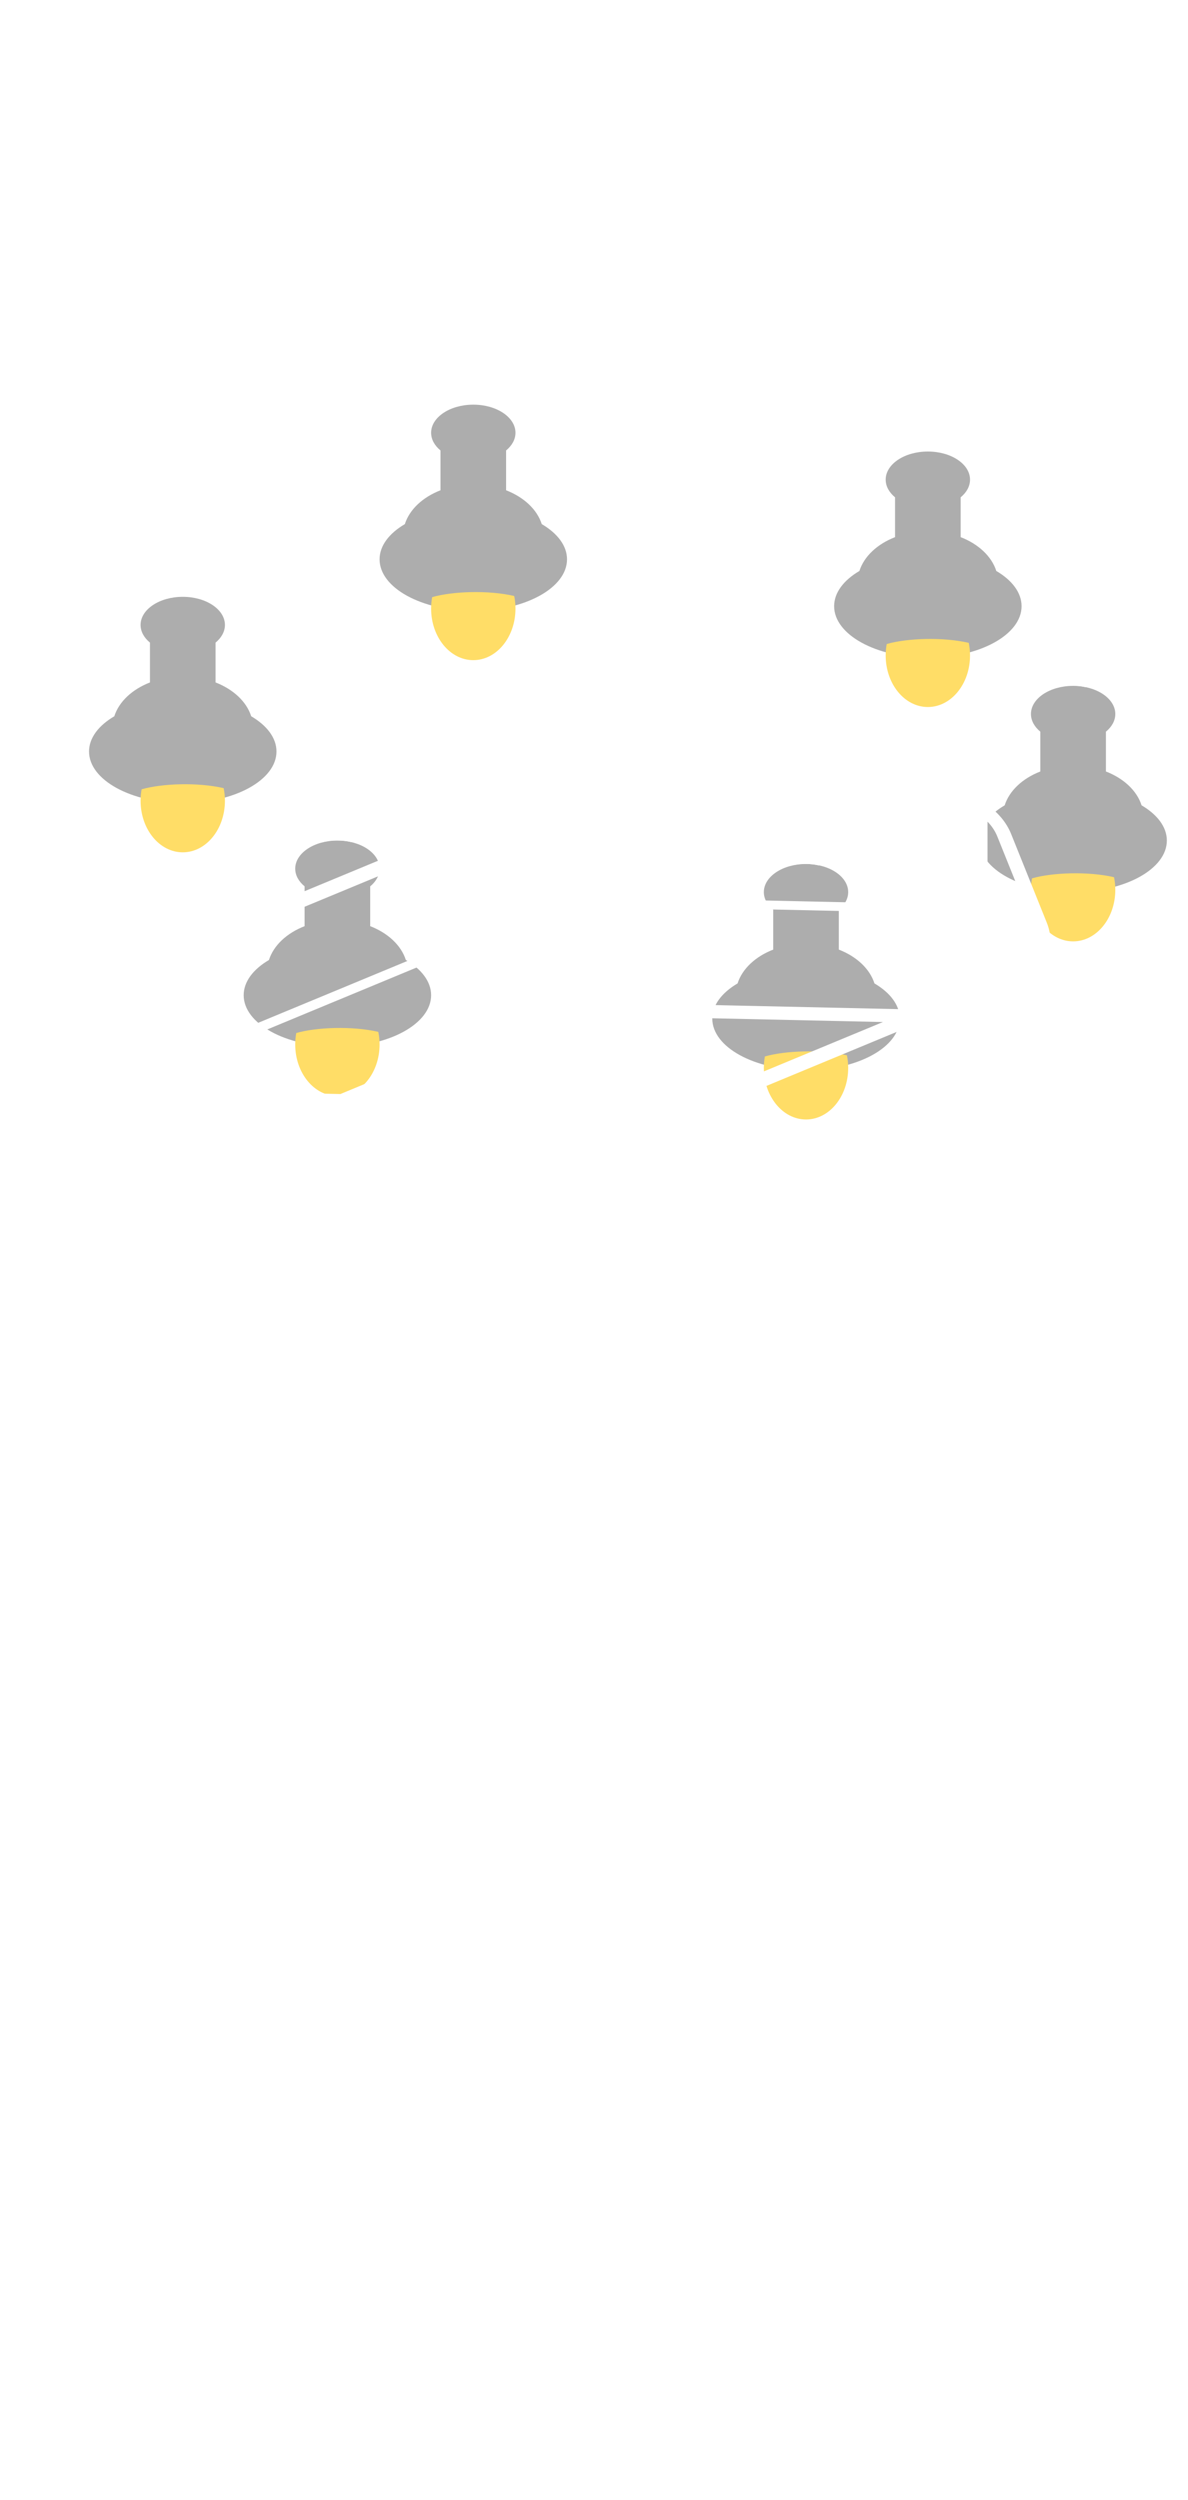 <svg width="337" height="709" viewBox="0 0 337 709" fill="none" xmlns="http://www.w3.org/2000/svg">
<path d="M316.378 202.502C316.378 204.402 315.382 206.146 313.719 207.516V218.811C318.747 220.761 322.502 224.24 323.83 228.405C328.277 231.019 331 234.532 331 238.394C331 246.47 319.097 253.016 304.414 253.016C289.73 253.016 277.827 246.47 277.827 238.394C277.827 234.532 280.55 231.019 284.997 228.405C286.325 224.24 290.08 220.761 295.108 218.811V207.516C293.446 206.146 292.45 204.402 292.45 202.502C292.45 198.097 297.806 194.526 304.414 194.526C311.021 194.526 316.378 198.097 316.378 202.502Z" fill="#ADADAD"/>
<g filter="url(#filter0_d_253_744)">
<path d="M316.017 242.79C308.66 241.089 298.511 241.459 292.746 243.12C292.552 244.165 292.45 245.253 292.45 246.37C292.45 254.445 297.806 260.992 304.414 260.992C311.021 260.992 316.378 254.445 316.378 246.37C316.378 245.135 316.252 243.936 316.017 242.79Z" fill="#FFDD67"/>
</g>
<path d="M107.675 246.37C107.675 248.269 106.679 250.014 105.016 251.384V262.679C110.045 264.628 113.8 268.108 115.127 272.273C119.575 274.887 122.297 278.399 122.297 282.262C122.297 290.337 110.394 296.884 95.711 296.884C81.028 296.884 69.124 290.337 69.124 282.262C69.124 278.399 71.847 274.887 76.294 272.273C77.622 268.108 81.377 264.628 86.406 262.679V251.384C84.743 250.014 83.747 248.269 83.747 246.37C83.747 241.965 89.103 238.394 95.711 238.394C102.318 238.394 107.675 241.965 107.675 246.37Z" fill="#ADADAD"/>
<g filter="url(#filter1_d_253_744)">
<path d="M107.314 286.658C99.957 284.956 89.809 285.327 84.043 286.988C83.85 288.033 83.747 289.12 83.747 290.237C83.747 298.313 89.103 304.86 95.711 304.86C102.318 304.86 107.675 298.313 107.675 290.237C107.675 289.002 107.549 287.803 107.314 286.658Z" fill="#FFDD67"/>
</g>
<path d="M240.606 253.016C240.606 254.916 239.61 256.66 237.948 258.03V269.325C242.976 271.275 246.731 274.755 248.059 278.919C252.506 281.533 255.229 285.046 255.229 288.908C255.229 296.984 243.326 303.53 228.643 303.53C213.959 303.53 202.056 296.984 202.056 288.908C202.056 285.046 204.779 281.533 209.226 278.919C210.554 274.755 214.309 271.275 219.337 269.325V258.03C217.675 256.66 216.679 254.916 216.679 253.016C216.679 248.611 222.035 245.041 228.643 245.041C235.25 245.041 240.606 248.611 240.606 253.016Z" fill="#ADADAD"/>
<g filter="url(#filter2_d_253_744)">
<path d="M240.245 293.305C232.889 291.603 222.74 291.973 216.975 293.634C216.781 294.679 216.679 295.767 216.679 296.884C216.679 304.96 222.035 311.506 228.643 311.506C235.25 311.506 240.606 304.96 240.606 296.884C240.606 295.649 240.481 294.45 240.245 293.305Z" fill="#FFDD67"/>
</g>
<path d="M67.043 59.354C74.907 59.354 82.191 56.817 88.151 52.5C84.212 73.079 66.155 88.627 44.474 88.627C19.912 88.627 0 68.671 0 44.053C0 21.762 16.326 3.292 37.647 0C33.177 6.182 30.535 13.825 30.535 22.098C30.535 42.674 46.88 59.354 67.043 59.354Z" fill="white"/>
<path d="M215.675 616.737L221.31 617.361L221.498 607.875L215.675 616.737Z" fill="white"/>
<path d="M154.14 533.932L146.6 533.156L150.413 521.44L157.953 522.216C159.245 522.349 160.146 522.769 160.654 523.476C161.162 524.183 161.404 525.008 161.38 525.951C161.427 526.901 161.296 527.833 160.984 528.746C160.268 530.782 159.215 532.201 157.827 533.003C156.518 533.741 155.289 534.051 154.14 533.932Z" fill="white"/>
<path fill-rule="evenodd" clip-rule="evenodd" d="M134.086 107.962C131.887 107.962 130.103 109.749 130.103 111.954V117.276C130.103 119.481 131.887 121.268 134.086 121.268C135.555 121.268 136.838 120.471 137.529 119.285L145.429 130.206L55.802 164.902L54.303 164.753C53.616 164.186 52.735 163.846 51.776 163.846C49.576 163.846 47.793 165.634 47.793 167.838V173.161C47.793 175.365 49.576 177.152 51.776 177.152C53.975 177.152 55.759 175.365 55.759 173.161V168.909L133.935 176.674L94.807 231.783C92.981 232.146 91.603 233.761 91.603 235.698V238.813C92.849 238.519 94.19 238.359 95.586 238.359C96.983 238.359 98.323 238.519 99.569 238.813V235.698C99.569 235.619 99.567 235.541 99.562 235.463L174.578 185.937V222.7L163.104 222.448C160.859 222.398 158.713 222.782 156.806 223.572L66.532 260.998C62.425 262.701 59.874 266.08 59.304 270.061C59.181 270.321 59.112 270.611 59.112 270.918V334.121C59.112 334.38 59.161 334.628 59.251 334.856C59.383 336.13 59.706 337.435 60.231 338.742L70.325 363.84C71.772 367.44 74.547 370.521 77.969 372.625C78.184 373.069 78.638 373.374 79.163 373.374L79.194 373.374L79.211 373.373L79.233 373.372C79.25 373.371 79.266 373.37 79.283 373.369C81.904 374.728 84.829 375.531 87.787 375.596L92.279 375.695L93.293 515.88L92.267 631.506L278.793 652.13L279.128 576.721C279.338 576.402 279.457 576.022 279.457 575.622V344.012L290.623 339.383C294.698 337.694 297.24 334.355 297.837 330.415C297.99 330.133 298.077 329.808 298.077 329.464V266.926C298.077 266.84 298.072 266.755 298.062 266.672C298.043 266.524 298.008 266.381 297.958 266.244C297.887 264.744 297.548 263.193 296.924 261.64L286.831 236.541C284.139 229.849 276.862 224.95 269.368 224.785L221.877 223.741L205.859 183.817L300.034 193.171V194.904C301.28 194.61 302.621 194.45 304.017 194.45C305.414 194.45 306.754 194.61 308 194.904V191.789C308 189.584 306.217 187.797 304.017 187.797C303.31 187.797 302.646 187.982 302.07 188.305L231.404 148.419L250.927 135.53C251.156 132.217 254.406 129.431 258.879 128.375L258.979 128.352L259.097 128.325C260.155 128.091 261.278 127.952 262.444 127.925C262.509 127.924 262.574 127.923 262.638 127.922C262.713 127.921 262.787 127.921 262.862 127.921C264.259 127.921 265.599 128.081 266.845 128.375V125.259C266.845 123.055 265.062 121.268 262.862 121.268C261.475 121.268 260.254 121.978 259.541 123.056L181.879 118.229V115.946C181.879 113.741 180.096 111.954 177.897 111.954C175.697 111.954 173.914 113.741 173.914 115.946V117.316L137.849 110.643C137.308 109.082 135.828 107.962 134.086 107.962ZM300.974 189.214L230.157 149.242L199.981 169.165L204.183 179.639L300.944 189.25L300.974 189.214ZM96.427 231.795C96.76 231.867 97.076 231.98 97.372 232.129L174.578 181.157V180.71L135.457 176.825L96.427 231.795ZM258.982 124.354L181.879 119.562V119.937C181.879 120.008 181.878 120.078 181.874 120.147C181.869 120.248 181.86 120.349 181.847 120.448L227.5 146.216L258.879 125.499V125.259C258.879 124.948 258.915 124.645 258.982 124.354ZM138.069 112.036V115.498L147.991 129.214L173.914 119.179V118.669L138.069 112.036ZM97.281 383.405C96.99 383.647 96.663 383.816 96.322 383.914L96.98 474.973L100.624 479.173L151.908 440.434L98.874 382.081L97.281 383.405ZM106.19 376.001L101.943 379.53L155.102 438.021L175.473 422.633C174.721 421.206 175.077 419.401 176.395 418.379L188.497 408.993C189.891 407.912 191.861 408.095 193.037 409.366L270.74 350.671L269.328 348.212L200.349 376.809C198.443 377.6 196.296 377.983 194.051 377.933L106.19 376.001ZM193.735 410.505L271.408 351.833L271.436 351.882L183.543 454.223C182.133 453.18 180.137 453.39 178.977 454.745L174.771 459.662L156 439.009L176.311 423.667C177.502 424.653 179.255 424.719 180.527 423.732L192.63 414.346C193.823 413.421 194.228 411.853 193.735 410.505ZM184.442 455.216L272.138 353.104L275.474 358.912V501.998L206.268 494.318L179.353 464.704L184.104 459.151C185.073 458.019 185.164 456.43 184.442 455.216ZM266.396 343.084L231.449 332.576L199.97 345.627C199.538 345.806 199.093 345.963 198.637 346.098V373.101L267.278 344.644L266.515 343.317L266.5 343.289L266.48 343.253C266.468 343.232 266.457 343.21 266.445 343.187L266.431 343.159L266.419 343.135C266.411 343.118 266.403 343.101 266.396 343.084ZM193.417 374.167L110.588 372.345L142.794 345.577L193.946 346.702C194.635 346.717 195.315 346.69 195.981 346.62V373.957C195.157 374.115 194.297 374.186 193.417 374.167ZM102.484 372.166L134.69 345.399L87.681 344.365C85.202 344.31 82.747 343.714 80.49 342.692V369.981C82.523 371.108 84.823 371.778 87.153 371.829L102.484 372.166ZM193.523 344.191L145.727 343.14L173.452 320.096C176.188 317.822 179.879 317.07 183.284 318.094L195.981 321.912V344.016C195.188 344.15 194.364 344.21 193.523 344.191ZM198.637 343.234V322.71L227.331 331.338L198.637 343.234ZM198.637 317.154L235.1 328.117L286.118 306.966L282.91 298.986C280.92 294.04 275.542 290.419 270.003 290.297L260.589 290.09L200.349 315.064C199.798 315.293 199.225 315.488 198.637 315.648V317.154ZM239.217 329.355L276.857 340.673L288.346 335.91C293.051 333.959 294.992 329.031 293.003 324.085L287.134 309.49L239.217 329.355ZM195.358 316.168L195.981 316.355V316.122C195.935 316.127 195.888 316.131 195.841 316.135C195.79 316.139 195.739 316.143 195.688 316.147C195.639 316.15 195.591 316.154 195.542 316.157C195.481 316.161 195.42 316.165 195.358 316.168ZM170.062 315.999C170.197 315.887 170.334 315.777 170.472 315.67L98.089 314.078L80.49 321.374V340.052C82.571 341.151 84.901 341.802 87.258 341.853L137.622 342.961L170.062 315.999ZM77.835 368.112V341.235C74.772 339.234 72.298 336.402 70.978 333.12L68.294 326.447C63.965 328.535 62.237 333.279 64.152 338.041L74.246 363.14C75.007 365.032 76.263 366.73 77.835 368.112ZM77.835 338.293V322.474L70.69 325.437L73.592 332.653C74.468 334.831 75.964 336.766 77.835 338.293ZM87.97 313.855L80.49 316.956V312.201C82.789 313.209 85.275 313.796 87.787 313.851L87.97 313.855ZM77.835 318.057V310.798C74.475 308.696 71.754 305.648 70.325 302.095L67.634 295.404C65.355 296.579 63.794 298.469 63.095 300.704V306.379C63.206 306.77 63.341 307.162 63.499 307.555L69.167 321.65L77.835 318.057ZM294.095 275.506C293.109 276.367 291.947 277.089 290.623 277.638L290.203 277.812L294.095 287.488V275.506ZM294.095 294.664V300.103C293.43 302.328 291.919 304.22 289.7 305.421L286.831 298.286C285.519 295.024 283.117 292.187 280.131 290.118V281.988L287.802 278.808L293.656 293.365C293.831 293.798 293.977 294.232 294.095 294.664ZM294.095 305.666V316.349L290.732 307.987C292.035 307.383 293.162 306.596 294.095 305.666ZM63.095 324.846C64.073 323.998 65.224 323.285 66.532 322.743L66.766 322.646L63.095 313.517V324.846ZM63.095 295.219V284.117L66.606 292.85C65.241 293.456 64.065 294.262 63.095 295.219ZM202.693 179.491L198.849 169.912L186.74 177.907L202.693 179.491ZM183.207 236.322C182.503 236.322 181.831 236.185 181.216 235.936V254.613L269.474 256.555C271.766 256.605 274.036 257.118 276.148 258.002V230.127C274.247 229.165 272.137 228.599 270.003 228.552L223.396 227.527L227.759 238.402C227.95 238.374 228.146 238.359 228.345 238.359C230.544 238.359 232.328 240.146 232.328 242.351V245.466C231.082 245.172 229.741 245.012 228.345 245.012C226.948 245.012 225.608 245.172 224.362 245.466V242.351C224.362 241.557 224.593 240.817 224.992 240.195L215.706 227.358L199.138 226.993V231C199.138 233.94 196.761 236.322 193.828 236.322H183.207ZM199.138 204.454V223.24L212.947 223.544L199.138 204.454ZM216.28 223.618L199.138 199.92V183.15L204.369 183.669L220.433 223.709L216.28 223.618ZM174.578 176.699V170.502L157.101 146.342L138.118 173.078L174.578 176.699ZM136.596 172.926L156.279 145.205L146.235 131.32L58.734 165.193L136.596 172.926ZM157.903 142.917L148.797 130.328L173.68 120.695L157.903 142.917ZM158.725 144.054L174.578 165.968V122.145C174.529 122.072 174.483 121.997 174.44 121.921L158.725 144.054ZM181.216 175.144L182.013 176.247L197.333 166.133L181.216 125.96V175.144ZM219.039 227.431L225.523 236.395L221.952 227.495L219.039 227.431ZM198.464 165.386L226.254 147.039L181.447 121.749C181.435 121.772 181.423 121.795 181.41 121.818C181.351 121.93 181.286 122.039 181.216 122.145V122.394L198.464 165.386ZM293.003 262.34C294.945 267.168 293.142 271.978 288.678 274.02L286.177 267.8C284.975 264.812 282.819 262.198 280.131 260.244V233.039C281.325 234.264 282.284 235.687 282.91 237.241L293.003 262.34ZM283.563 268.266C282.818 266.413 281.623 264.736 280.131 263.336V277.57L286.28 275.021L283.563 268.266ZM269.897 259.066L181.216 257.115V284.591L259.066 286.304L276.148 279.222V260.607C274.202 259.666 272.061 259.114 269.897 259.066ZM174.578 226.453V254.467L163.991 254.234V226.22L174.578 226.453ZM174.578 256.969L163.991 256.736V284.212L174.578 284.445V256.969ZM161.336 284.245V256.877C160.414 257.021 159.53 257.266 158.703 257.608L71.222 293.877L74.246 301.395C76.235 306.341 81.613 309.962 87.153 310.084L96.566 310.291L156.806 285.317C158.205 284.737 159.734 284.376 161.336 284.245ZM157.185 255.293C158.471 254.76 159.87 254.42 161.336 254.283V226.394C160.549 226.533 159.793 226.751 159.083 227.046L68.809 264.472C64.104 266.422 62.163 271.35 64.152 276.297L70.207 291.352L157.185 255.293ZM269.185 286.526L269.368 286.53C271.693 286.581 273.996 287.088 276.148 287.962V283.639L269.185 286.526ZM181.216 288.344L250.47 289.867L198.072 311.591C196.663 312.175 195.076 312.458 193.417 312.422L181.216 312.153V288.344ZM174.578 288.198V312.007L106.685 310.514L159.083 288.791C160.492 288.206 162.079 287.923 163.738 287.96L174.578 288.198ZM103.91 482.96L154.082 488.527L169.169 470.96C167.953 469.72 167.866 467.732 169.017 466.388L172.158 462.716L152.806 441.422L101.497 480.179L103.91 482.96ZM200.276 493.653L155.681 488.705L170.274 471.713C171.59 472.266 173.164 471.937 174.143 470.794L176.741 467.758L200.276 493.653ZM241.872 632.766C244.138 634.011 247.111 634.838 250.79 635.245C256.041 635.827 260.29 635.37 263.536 633.875C266.785 632.346 268.991 629.841 270.154 626.359C270.857 624.283 270.992 622.443 270.56 620.838C270.131 619.201 269.051 617.789 267.319 616.603C265.622 615.421 263.155 614.452 259.921 613.696C258.471 613.337 257.372 613.017 256.624 612.735C255.91 612.457 255.434 612.172 255.195 611.881C254.99 611.593 254.937 611.306 255.036 611.019C255.184 610.604 255.487 610.307 255.947 610.126C256.411 609.912 257.061 609.852 257.897 609.944C258.599 610.022 259.139 610.198 259.515 610.471C259.895 610.712 260.142 610.922 260.258 611.1C260.497 611.392 260.726 611.616 260.946 611.773C261.199 611.933 261.559 612.039 262.028 612.091L272.062 613.203C272.329 613.233 272.608 613.164 272.897 612.997C273.19 612.798 273.369 612.553 273.435 612.262C273.755 611.204 273.662 610.051 273.157 608.802C272.651 607.554 271.785 606.348 270.559 605.185C269.37 603.993 267.874 602.983 266.069 602.153C264.302 601.295 262.281 600.74 260.006 600.488C255.458 599.984 251.625 600.504 248.51 602.047C245.394 603.59 243.301 605.992 242.231 609.252C241.491 611.357 241.383 613.25 241.909 614.931C242.468 616.616 243.563 618.046 245.194 619.221C246.828 620.362 248.913 621.256 251.449 621.901C253.033 622.276 254.264 622.627 255.142 622.956C256.023 623.253 256.617 623.55 256.922 623.849C257.228 624.148 257.309 624.488 257.165 624.87C257.018 625.285 256.562 625.582 255.797 625.762C255.036 625.91 254.087 625.921 252.95 625.795C252.729 625.77 252.517 625.741 252.315 625.707C252.026 625.659 251.757 625.602 251.506 625.535C251.082 625.389 250.711 625.215 250.395 625.015C250.115 624.785 249.855 624.541 249.612 624.282C249.34 623.987 249.078 623.759 248.825 623.598C248.608 623.409 248.233 623.284 247.698 623.225L238.165 622.169C237.864 622.136 237.567 622.219 237.274 622.418C237.019 622.589 236.841 622.817 236.742 623.104C236.209 624.867 236.355 626.606 237.182 628.321C238.042 630.04 239.605 631.521 241.872 632.766ZM195.682 629.14C195.316 629.099 195.067 628.919 194.934 628.597C194.805 628.242 194.859 627.907 195.095 627.593L216.5 597.355C216.74 597.006 217.097 596.671 217.57 596.349C218.043 596.026 218.612 595.902 219.277 595.976L230.347 597.202C231.012 597.276 231.457 597.512 231.682 597.912C231.941 598.316 232.066 598.704 232.058 599.078L232.893 631.78C232.912 632.225 232.756 632.566 232.428 632.802C232.099 633.038 231.751 633.136 231.386 633.095L222.41 632.101C221.778 632.031 221.361 631.849 221.158 631.553C220.992 631.228 220.89 630.928 220.853 630.651L220.722 627.263L210.001 626.075L207.739 629.198C207.543 629.449 207.262 629.707 206.896 629.974C206.567 630.21 206.07 630.291 205.405 630.217L195.682 629.14ZM158.27 624.433C158.362 624.818 158.625 625.035 159.058 625.083L170.945 626.4C171.611 626.474 172.144 626.379 172.543 626.117C172.947 625.821 173.206 625.611 173.32 625.487L179.438 619.981L181.811 626.428C181.863 626.57 182.004 626.824 182.233 627.19C182.466 627.523 182.898 627.724 183.531 627.794L193.321 628.879C193.887 628.941 194.307 628.8 194.581 628.456C194.855 628.111 194.929 627.745 194.803 627.356L189.071 611.49L204.976 596.078C205.276 595.805 205.398 595.46 205.343 595.045C205.288 594.63 205.027 594.397 204.561 594.345L193.723 593.145C193.09 593.075 192.555 593.186 192.119 593.478C191.715 593.774 191.421 593.997 191.236 594.147L184.957 600.198L182.446 593.173C182.397 592.997 182.259 592.727 182.03 592.36C181.834 591.998 181.403 591.78 180.737 591.706L170.897 590.616C170.365 590.557 169.945 590.698 169.637 591.039C169.363 591.383 169.289 591.75 169.415 592.138L175.303 608.431L158.642 623.35C158.305 623.653 158.181 624.015 158.27 624.433ZM129.43 621.8C129.064 621.76 128.779 621.592 128.575 621.297C128.405 621.005 128.374 620.678 128.481 620.315L138.973 588.459C139.08 588.096 139.299 587.797 139.628 587.561C139.991 587.328 140.355 587.232 140.722 587.273L166.35 590.112C166.716 590.153 166.984 590.319 167.154 590.61C167.358 590.905 167.406 591.234 167.299 591.597L165.014 598.551C164.907 598.914 164.672 599.212 164.309 599.444C163.947 599.676 163.582 599.772 163.216 599.732L148.228 598.071L147.178 601.175L161.066 602.714C161.433 602.754 161.701 602.92 161.871 603.212C162.074 603.507 162.123 603.836 162.015 604.199L159.892 610.608C159.785 610.971 159.55 611.269 159.187 611.501C158.824 611.734 158.46 611.83 158.093 611.789L144.205 610.25L143.205 613.36L158.592 615.064C158.958 615.105 159.226 615.271 159.397 615.562C159.567 615.854 159.598 616.181 159.491 616.544L157.206 623.498C157.099 623.861 156.864 624.158 156.501 624.391C156.172 624.627 155.824 624.724 155.458 624.684L129.43 621.8ZM101.894 618.341C102.098 618.636 102.384 618.804 102.752 618.845L112.786 619.957C113.154 619.997 113.503 619.9 113.834 619.664C114.198 619.432 114.434 619.134 114.541 618.771L122.008 596.189L130.336 597.112C130.704 597.152 131.053 597.055 131.384 596.819C131.748 596.586 131.984 596.289 132.092 595.926L134.744 587.991C134.852 587.628 134.804 587.299 134.599 587.004C134.428 586.712 134.159 586.546 133.791 586.505L104.393 583.248C104.025 583.208 103.659 583.303 103.295 583.536C102.964 583.772 102.745 584.071 102.637 584.434L99.985 592.369C99.877 592.732 99.909 593.059 100.079 593.351C100.284 593.646 100.57 593.814 100.938 593.855L109.266 594.777L101.799 617.359C101.691 617.722 101.723 618.049 101.894 618.341ZM197.91 582.949C197.12 582.867 196.503 582.513 196.06 581.885C195.688 581.265 195.614 580.567 195.839 579.79L202.542 558.99L193.464 509.51C193.265 508.617 193.486 507.876 194.127 507.287C194.847 506.634 195.674 506.356 196.607 506.452L215.779 508.426C217.215 508.573 218.183 509.037 218.684 509.816C219.185 510.594 219.453 511.167 219.487 511.535L223.403 533.865L241.029 513.752C241.281 513.415 241.875 512.93 242.811 512.299C243.746 511.668 244.932 511.427 246.368 511.575L267.694 513.77C268.699 513.874 269.269 514.333 269.403 515.146C269.609 515.967 269.428 516.676 268.859 517.272L229.469 561.762L222.766 582.562C222.541 583.339 222.04 583.979 221.263 584.48C220.558 584.99 219.81 585.203 219.02 585.122L197.91 582.949ZM106.579 572.126C107.023 572.754 107.639 573.108 108.429 573.19L130.617 575.474C131.407 575.555 132.154 575.341 132.86 574.832C133.637 574.33 134.137 573.691 134.362 572.914L140.891 552.75L150.585 553.748C160.853 554.805 169.102 553.618 175.331 550.187C181.568 546.683 186.077 540.566 188.858 531.834C190.249 527.468 190.54 523.571 189.73 520.142C188.921 516.714 187.226 513.775 184.647 511.328C182.147 508.816 178.978 506.817 175.139 505.331C171.372 503.852 167.191 502.876 162.596 502.403L132.114 499.265C131.325 499.184 130.541 499.394 129.764 499.896C129.059 500.405 128.594 501.048 128.369 501.825L106.358 570.031C106.133 570.808 106.207 571.506 106.579 572.126ZM186.526 184.43L195.819 185.76V191.083L186.526 188.421V184.43Z" fill="white"/>
<path d="M93.035 691.171C92.576 691.119 92.239 690.912 92.025 690.549C91.811 690.186 91.772 689.778 91.907 689.327L94.011 682.944C94.123 682.702 94.343 682.238 94.673 681.554C95.049 680.832 95.728 680.25 96.708 679.808L97.516 679.389C102.928 676.768 107.448 674.556 111.076 672.755C114.746 670.957 117.586 669.386 119.598 668.041C121.614 666.653 122.815 665.366 123.2 664.179C123.391 663.606 123.453 663.04 123.388 662.482C123.365 661.927 122.81 661.59 121.723 661.469C120.887 661.376 120.174 661.508 119.584 661.867C118.999 662.184 118.511 662.575 118.12 663.04C117.772 663.51 117.475 663.902 117.229 664.214C116.829 664.763 116.367 665.114 115.842 665.268C115.364 665.384 114.832 665.41 114.246 665.345L102.456 664.032C102.08 663.99 101.801 663.832 101.62 663.557C101.444 663.24 101.418 662.898 101.544 662.53C102.352 660.202 103.55 658.172 105.139 656.44C106.733 654.667 108.609 653.2 110.769 652.041C112.929 650.881 115.282 650.083 117.828 649.645C120.378 649.166 122.991 649.075 125.667 649.373C129.472 649.797 132.586 650.716 135.011 652.132C137.482 653.51 139.145 655.307 140 657.523C140.897 659.744 140.846 662.305 139.847 665.205C139.131 667.459 137.891 669.484 136.126 671.281C134.361 673.078 132.166 674.743 129.541 676.275C126.921 677.764 123.96 679.28 120.657 680.821L120.12 681.079L133.352 682.553C133.812 682.604 134.149 682.811 134.363 683.175C134.576 683.538 134.616 683.945 134.481 684.397L131.415 693.727C131.28 694.179 130.986 694.549 130.53 694.837C130.075 695.126 129.617 695.245 129.158 695.193L93.035 691.171Z" fill="white"/>
<path fill-rule="evenodd" clip-rule="evenodd" d="M146.075 695.551C148.681 697.241 151.968 698.328 155.935 698.812C160.371 699.264 164.109 698.959 167.147 697.897C170.226 696.84 172.758 695.192 174.742 692.953C176.767 690.718 178.389 688.12 179.606 685.159C180.066 684.065 180.553 682.719 181.069 681.122C181.626 679.53 182.163 677.936 182.679 676.339C183.199 674.7 183.608 673.303 183.905 672.148C184.704 669.141 184.523 666.384 183.361 663.88C182.247 661.337 180.365 659.219 177.717 657.524C175.07 655.83 171.843 654.77 168.039 654.347C163.858 653.881 160.228 654.177 157.148 655.233C154.068 656.29 151.497 657.913 149.434 660.101C147.376 662.247 145.739 664.801 144.522 667.762C144.057 668.898 143.544 670.283 142.982 671.918C142.424 673.51 141.888 675.104 141.372 676.701C140.898 678.303 140.515 679.66 140.222 680.773C139.465 683.785 139.6 686.579 140.626 689.153C141.653 691.728 143.469 693.86 146.075 695.551ZM161.628 685.829C160.876 686.509 159.893 686.781 158.681 686.646C157.51 686.516 156.799 686.055 156.548 685.264C156.302 684.43 156.328 683.436 156.625 682.282C156.969 681.09 157.371 679.756 157.831 678.28C158.291 676.804 158.771 675.33 159.273 673.859C159.58 673.014 159.867 672.234 160.133 671.518C160.342 670.955 160.538 670.432 160.722 669.948C161.136 668.891 161.7 668 162.416 667.273C163.131 666.547 164.118 666.233 165.377 666.331C166.627 666.512 167.354 667.017 167.558 667.846C167.804 668.68 167.783 669.632 167.495 670.703C167.203 671.815 166.803 673.128 166.297 674.641C165.837 676.117 165.356 677.591 164.854 679.062C164.353 680.533 163.867 681.858 163.398 683.036C162.975 684.176 162.385 685.108 161.628 685.829Z" fill="white"/>
<path d="M182.143 701.095C181.683 701.043 181.346 700.836 181.133 700.473C180.919 700.11 180.879 699.703 181.014 699.251L183.119 692.868C183.23 692.626 183.451 692.162 183.781 691.478C184.157 690.756 184.835 690.174 185.815 689.732L186.624 689.313C192.035 686.692 196.555 684.48 200.183 682.679C203.853 680.881 206.694 679.31 208.705 677.965C210.721 676.577 211.922 675.29 212.308 674.103C212.498 673.53 212.561 672.964 212.496 672.406C212.473 671.852 211.918 671.514 210.831 671.393C209.994 671.3 209.281 671.433 208.691 671.791C208.106 672.108 207.618 672.499 207.228 672.964C206.88 673.435 206.582 673.826 206.336 674.138C205.937 674.687 205.474 675.038 204.95 675.192C204.471 675.308 203.939 675.334 203.354 675.269L191.564 673.956C191.188 673.914 190.909 673.756 190.728 673.481C190.551 673.164 190.526 672.822 190.651 672.454C191.46 670.126 192.658 668.096 194.247 666.364C195.84 664.591 197.717 663.124 199.877 661.965C202.037 660.805 204.39 660.007 206.936 659.569C209.486 659.09 212.099 658.999 214.775 659.297C218.579 659.721 221.694 660.64 224.119 662.056C226.59 663.434 228.253 665.231 229.108 667.447C230.004 669.668 229.953 672.229 228.954 675.129C228.239 677.383 226.999 679.408 225.233 681.205C223.468 683.002 221.273 684.667 218.649 686.199C216.029 687.688 213.067 689.204 209.764 690.745L209.228 691.003L222.46 692.477C222.92 692.528 223.257 692.735 223.47 693.099C223.684 693.462 223.724 693.869 223.589 694.321L220.523 703.651C220.388 704.103 220.093 704.473 219.638 704.761C219.183 705.05 218.725 705.169 218.265 705.117L182.143 701.095Z" fill="white"/>
<path d="M243.9 708.736C239.677 708.266 236.175 707.218 233.392 705.593C230.651 703.973 228.731 702.02 227.63 699.734C226.529 697.448 226.348 695.073 227.086 692.61C227.212 692.243 227.435 691.949 227.755 691.73C228.122 691.474 228.494 691.367 228.87 691.409L241.538 692.82C242.207 692.895 242.674 693.074 242.939 693.358C243.245 693.646 243.431 693.879 243.496 694.056C243.623 694.315 243.745 694.556 243.864 694.779C243.908 694.86 243.95 694.939 243.993 695.015C244.056 695.129 244.118 695.238 244.179 695.341C244.393 695.704 244.678 695.991 245.036 696.2C245.435 696.414 245.97 696.559 246.639 696.633C247.307 696.708 247.972 696.633 248.631 696.41C249.333 696.191 249.967 695.816 250.534 695.285C251.1 694.755 251.514 694.08 251.774 693.26C252.09 692.32 252.041 691.423 251.628 690.571C251.214 689.719 250.401 689.226 249.189 689.091C248.52 689.016 247.946 689.037 247.468 689.154C247.036 689.233 246.641 689.358 246.283 689.531C245.967 689.708 245.675 689.866 245.405 690.006C245.261 690.059 245.118 690.094 244.978 690.109C244.861 690.123 244.746 690.123 244.632 690.11L232.152 688.72C231.692 688.669 231.397 688.467 231.267 688.113C231.142 687.717 231.165 687.317 231.337 686.912L241.099 665.283C241.429 664.599 241.884 664.119 242.465 663.844C243.05 663.528 243.636 663.402 244.221 663.467L272.253 666.589C272.713 666.641 273.05 666.848 273.263 667.211C273.519 667.579 273.579 667.988 273.445 668.44L270.581 677.093C270.404 677.54 270.088 677.908 269.633 678.196C269.22 678.49 268.783 678.611 268.323 678.559L250.011 676.52L248.074 680.822C249.5 680.175 250.857 679.774 252.143 679.621C253.435 679.425 255.105 679.442 257.153 679.67C259.077 679.884 260.83 680.482 262.414 681.465C263.998 682.447 265.299 683.695 266.316 685.208C267.334 686.721 267.97 688.425 268.225 690.32C268.523 692.22 268.325 694.191 267.633 696.235C266.741 698.936 265.313 701.322 263.348 703.394C261.425 705.47 258.863 707.009 255.662 708.01C252.461 709.011 248.541 709.253 243.9 708.736Z" fill="white"/>
<path d="M63.807 177.245C63.807 179.145 62.811 180.889 61.149 182.259V193.554C66.177 195.504 69.932 198.984 71.26 203.148C75.707 205.762 78.43 209.275 78.43 213.137C78.43 221.213 66.527 227.759 51.843 227.759C37.16 227.759 25.257 221.213 25.257 213.137C25.257 209.275 27.98 205.762 32.427 203.148C33.755 198.984 37.51 195.504 42.538 193.554V182.259C40.875 180.889 39.88 179.145 39.88 177.245C39.88 172.84 45.236 169.27 51.843 169.27C58.451 169.27 63.807 172.84 63.807 177.245Z" fill="#ADADAD"/>
<g filter="url(#filter3_d_253_744)">
<path d="M63.446 217.534C56.09 215.832 45.941 216.202 40.176 217.863C39.982 218.908 39.88 219.996 39.88 221.113C39.88 229.189 45.236 235.735 51.843 235.735C58.451 235.735 63.807 229.189 63.807 221.113C63.807 219.878 63.682 218.679 63.446 217.534Z" fill="#FFDD67"/>
</g>
<path d="M146.225 122.743C146.225 124.643 145.229 126.387 143.566 127.757V139.053C148.595 141.002 152.35 144.482 153.678 148.646C158.125 151.26 160.847 154.773 160.847 158.635C160.847 166.711 148.944 173.258 134.261 173.258C119.578 173.258 107.675 166.711 107.675 158.635C107.675 154.773 110.397 151.26 114.845 148.646C116.172 144.482 119.927 141.002 124.956 139.053V127.757C123.293 126.387 122.297 124.643 122.297 122.743C122.297 118.339 127.654 114.768 134.261 114.768C140.869 114.768 146.225 118.339 146.225 122.743Z" fill="#ADADAD"/>
<g filter="url(#filter4_d_253_744)">
<path d="M145.864 163.032C138.507 161.33 128.359 161.701 122.594 163.361C122.4 164.406 122.297 165.494 122.297 166.611C122.297 174.687 127.654 181.233 134.261 181.233C140.869 181.233 146.225 174.687 146.225 166.611C146.225 165.376 146.1 164.177 145.864 163.032Z" fill="#FFDD67"/>
</g>
<path d="M272.51 141.05C274.173 139.68 275.169 137.936 275.169 136.036C275.169 131.631 269.812 128.061 263.205 128.061C256.597 128.061 251.241 131.631 251.241 136.036C251.241 137.936 252.237 139.68 253.9 141.05V152.345C248.871 154.295 245.116 157.775 243.788 161.939C239.341 164.553 236.618 168.066 236.618 171.928C236.618 180.004 248.522 186.551 263.205 186.551C277.888 186.551 289.791 180.004 289.791 171.928C289.791 168.066 287.069 164.553 282.621 161.939C281.294 157.775 277.539 154.295 272.51 152.345V141.05Z" fill="#ADADAD"/>
<g filter="url(#filter5_d_253_744)">
<path d="M274.808 176.325C267.451 174.623 257.303 174.994 251.537 176.654C251.343 177.699 251.241 178.787 251.241 179.904C251.241 187.98 256.597 194.526 263.205 194.526C269.812 194.526 275.169 187.98 275.169 179.904C275.169 178.669 275.043 177.47 274.808 176.325Z" fill="#FFDD67"/>
</g>
<defs>
<filter id="filter0_d_253_744" x="272.45" y="227.681" width="63.928" height="59.312" filterUnits="userSpaceOnUse" color-interpolation-filters="sRGB">
<feFlood flood-opacity="0" result="BackgroundImageFix"/>
<feColorMatrix in="SourceAlpha" type="matrix" values="0 0 0 0 0 0 0 0 0 0 0 0 0 0 0 0 0 0 127 0" result="hardAlpha"/>
<feOffset dy="6"/>
<feGaussianBlur stdDeviation="10"/>
<feComposite in2="hardAlpha" operator="out"/>
<feColorMatrix type="matrix" values="0 0 0 0 1 0 0 0 0 0.877 0 0 0 0 0.439 0 0 0 0.76 0"/>
<feBlend mode="normal" in2="BackgroundImageFix" result="effect1_dropShadow_253_744"/>
<feBlend mode="normal" in="SourceGraphic" in2="effect1_dropShadow_253_744" result="shape"/>
</filter>
<filter id="filter1_d_253_744" x="63.747" y="271.548" width="63.928" height="59.312" filterUnits="userSpaceOnUse" color-interpolation-filters="sRGB">
<feFlood flood-opacity="0" result="BackgroundImageFix"/>
<feColorMatrix in="SourceAlpha" type="matrix" values="0 0 0 0 0 0 0 0 0 0 0 0 0 0 0 0 0 0 127 0" result="hardAlpha"/>
<feOffset dy="6"/>
<feGaussianBlur stdDeviation="10"/>
<feComposite in2="hardAlpha" operator="out"/>
<feColorMatrix type="matrix" values="0 0 0 0 1 0 0 0 0 0.877 0 0 0 0 0.439 0 0 0 0.76 0"/>
<feBlend mode="normal" in2="BackgroundImageFix" result="effect1_dropShadow_253_744"/>
<feBlend mode="normal" in="SourceGraphic" in2="effect1_dropShadow_253_744" result="shape"/>
</filter>
<filter id="filter2_d_253_744" x="196.679" y="278.195" width="63.928" height="59.312" filterUnits="userSpaceOnUse" color-interpolation-filters="sRGB">
<feFlood flood-opacity="0" result="BackgroundImageFix"/>
<feColorMatrix in="SourceAlpha" type="matrix" values="0 0 0 0 0 0 0 0 0 0 0 0 0 0 0 0 0 0 127 0" result="hardAlpha"/>
<feOffset dy="6"/>
<feGaussianBlur stdDeviation="10"/>
<feComposite in2="hardAlpha" operator="out"/>
<feColorMatrix type="matrix" values="0 0 0 0 1 0 0 0 0 0.877 0 0 0 0 0.439 0 0 0 0.76 0"/>
<feBlend mode="normal" in2="BackgroundImageFix" result="effect1_dropShadow_253_744"/>
<feBlend mode="normal" in="SourceGraphic" in2="effect1_dropShadow_253_744" result="shape"/>
</filter>
<filter id="filter3_d_253_744" x="19.88" y="202.424" width="63.928" height="59.312" filterUnits="userSpaceOnUse" color-interpolation-filters="sRGB">
<feFlood flood-opacity="0" result="BackgroundImageFix"/>
<feColorMatrix in="SourceAlpha" type="matrix" values="0 0 0 0 0 0 0 0 0 0 0 0 0 0 0 0 0 0 127 0" result="hardAlpha"/>
<feOffset dy="6"/>
<feGaussianBlur stdDeviation="10"/>
<feComposite in2="hardAlpha" operator="out"/>
<feColorMatrix type="matrix" values="0 0 0 0 1 0 0 0 0 0.877 0 0 0 0 0.439 0 0 0 0.76 0"/>
<feBlend mode="normal" in2="BackgroundImageFix" result="effect1_dropShadow_253_744"/>
<feBlend mode="normal" in="SourceGraphic" in2="effect1_dropShadow_253_744" result="shape"/>
</filter>
<filter id="filter4_d_253_744" x="102.297" y="147.922" width="63.928" height="59.312" filterUnits="userSpaceOnUse" color-interpolation-filters="sRGB">
<feFlood flood-opacity="0" result="BackgroundImageFix"/>
<feColorMatrix in="SourceAlpha" type="matrix" values="0 0 0 0 0 0 0 0 0 0 0 0 0 0 0 0 0 0 127 0" result="hardAlpha"/>
<feOffset dy="6"/>
<feGaussianBlur stdDeviation="10"/>
<feComposite in2="hardAlpha" operator="out"/>
<feColorMatrix type="matrix" values="0 0 0 0 1 0 0 0 0 0.877 0 0 0 0 0.439 0 0 0 0.76 0"/>
<feBlend mode="normal" in2="BackgroundImageFix" result="effect1_dropShadow_253_744"/>
<feBlend mode="normal" in="SourceGraphic" in2="effect1_dropShadow_253_744" result="shape"/>
</filter>
<filter id="filter5_d_253_744" x="231.241" y="161.215" width="63.928" height="59.312" filterUnits="userSpaceOnUse" color-interpolation-filters="sRGB">
<feFlood flood-opacity="0" result="BackgroundImageFix"/>
<feColorMatrix in="SourceAlpha" type="matrix" values="0 0 0 0 0 0 0 0 0 0 0 0 0 0 0 0 0 0 127 0" result="hardAlpha"/>
<feOffset dy="6"/>
<feGaussianBlur stdDeviation="10"/>
<feComposite in2="hardAlpha" operator="out"/>
<feColorMatrix type="matrix" values="0 0 0 0 1 0 0 0 0 0.877 0 0 0 0 0.439 0 0 0 0.76 0"/>
<feBlend mode="normal" in2="BackgroundImageFix" result="effect1_dropShadow_253_744"/>
<feBlend mode="normal" in="SourceGraphic" in2="effect1_dropShadow_253_744" result="shape"/>
</filter>
</defs>
</svg>
